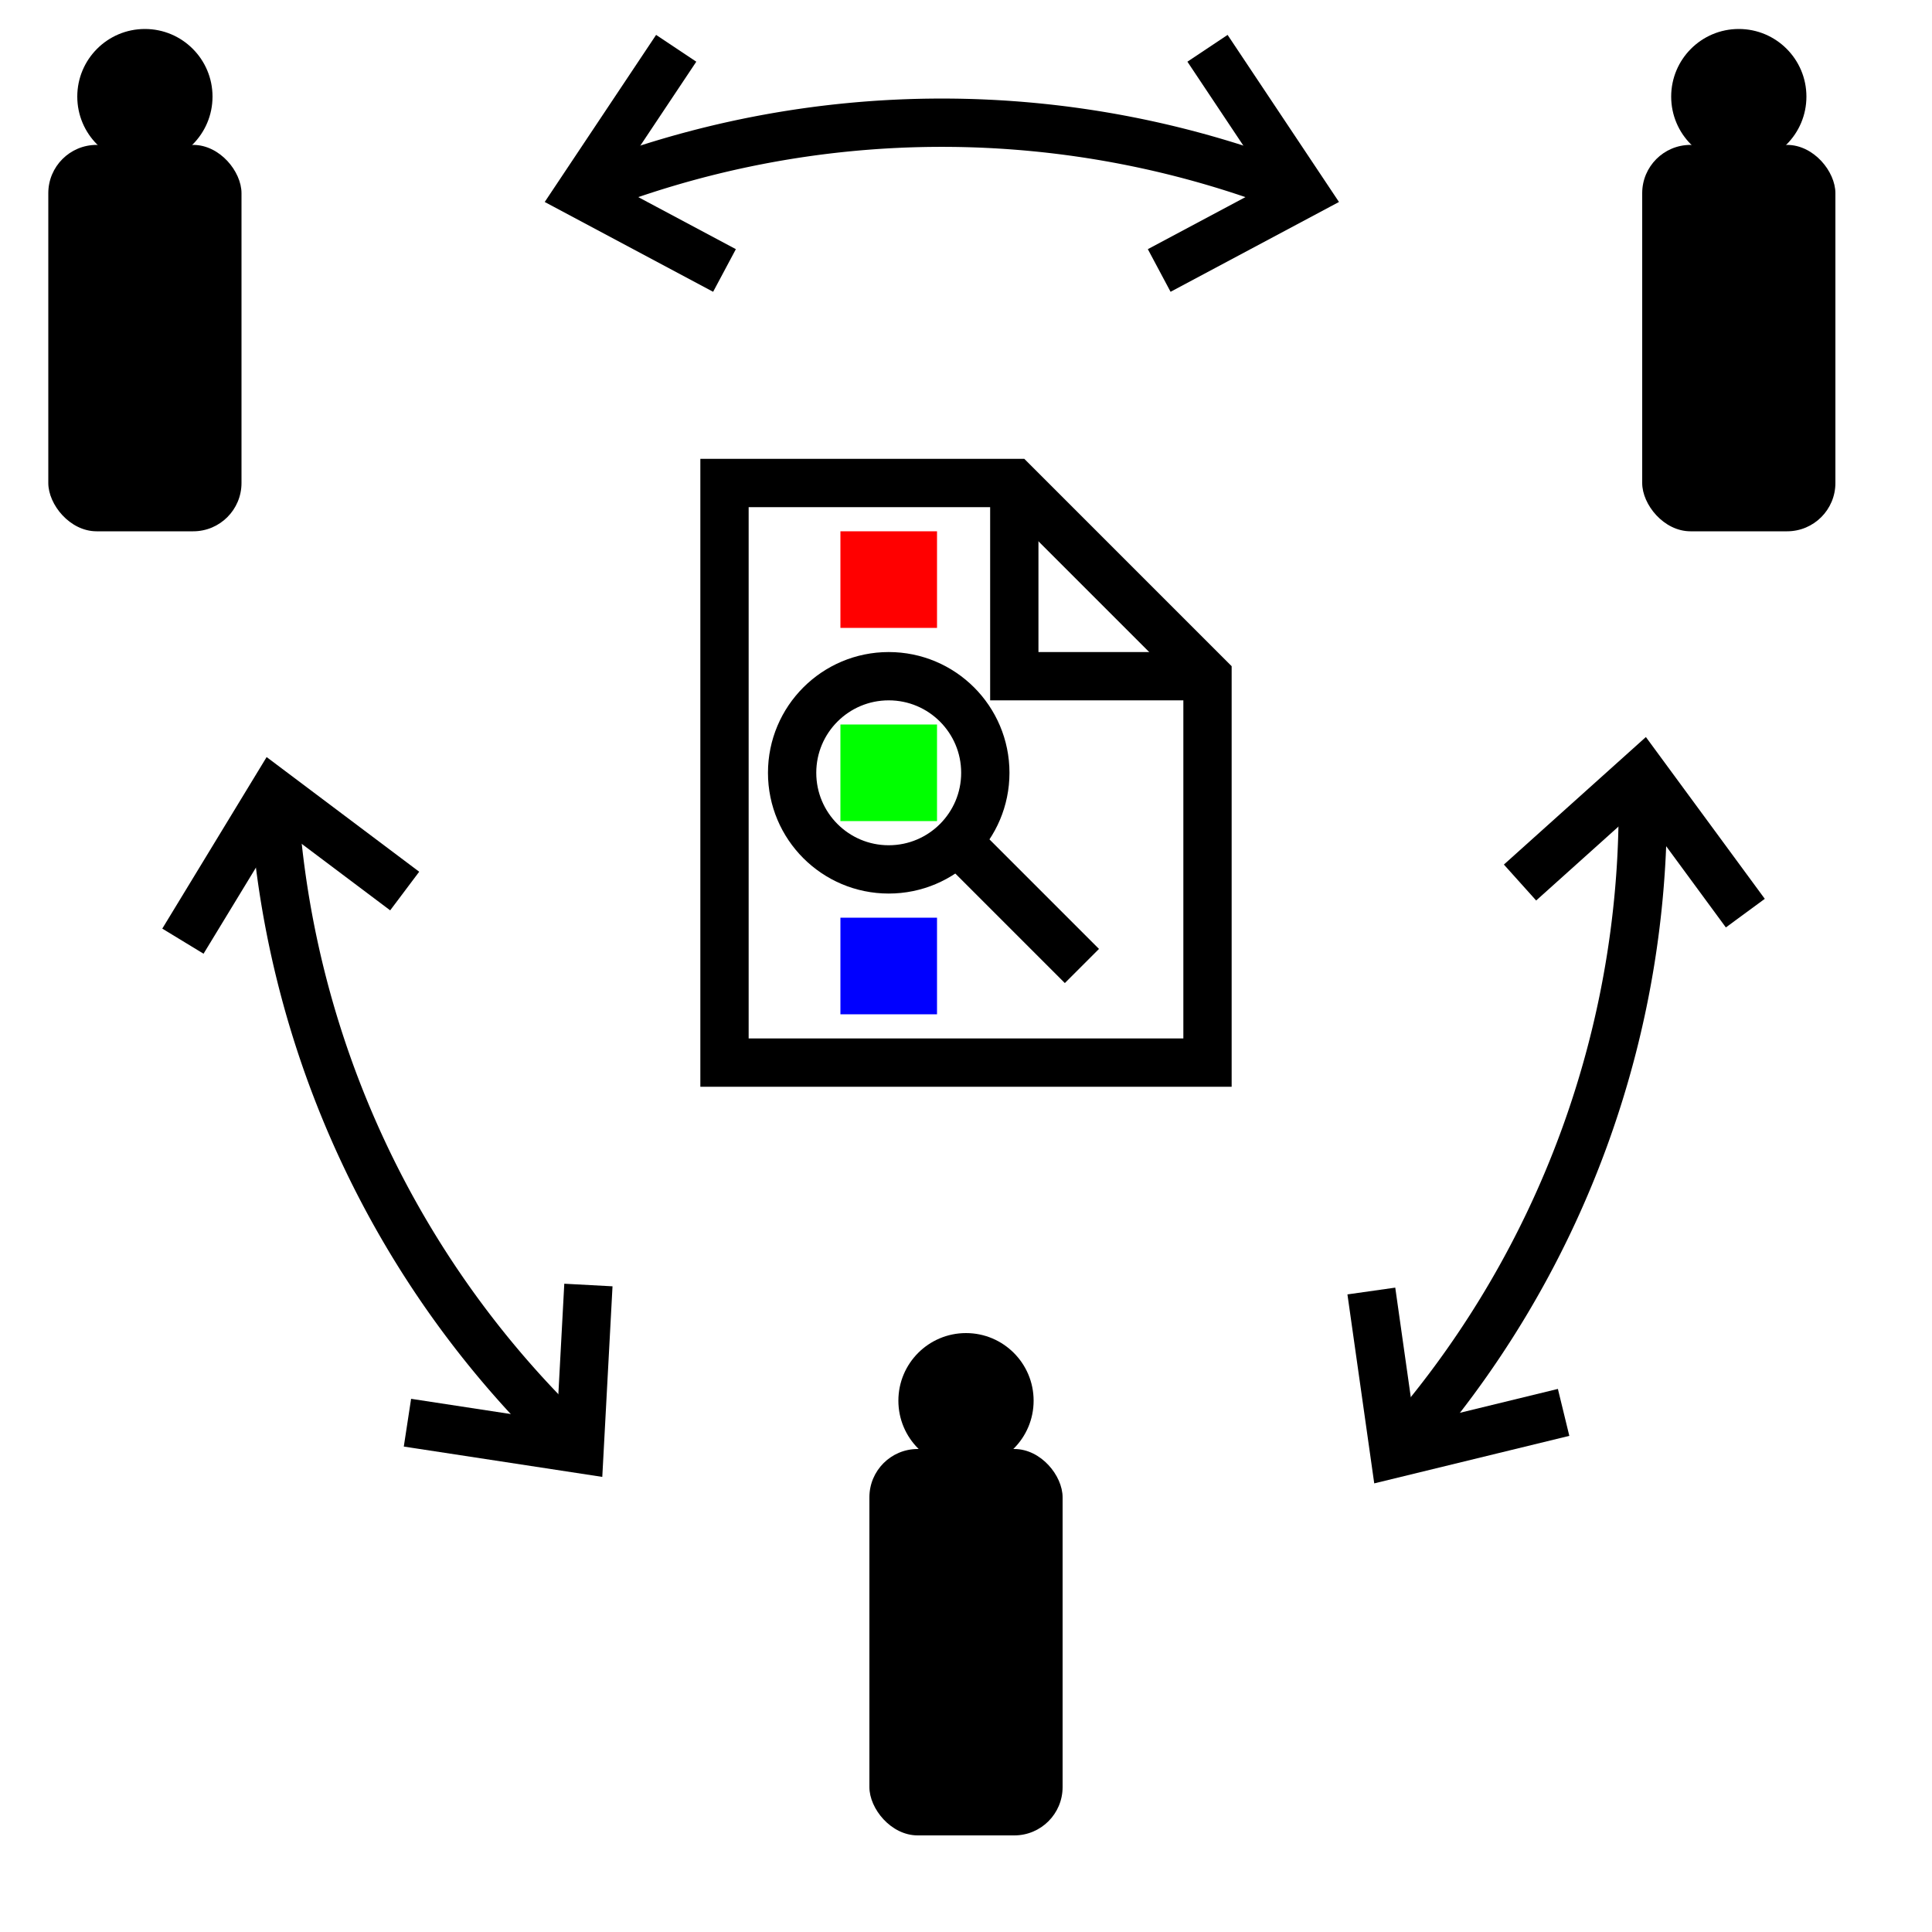 <?xml version="1.0" standalone="no"?>

<svg xmlns="http://www.w3.org/2000/svg" width="200" height="200">
  <defs>
    <g id="person">
      <rect x="0" y="0" rx="5" ry="5" width="20" height="40" fill="#000000" />
      <circle cx="10" cy="-5" r="7" fill="#000000" />
    </g>

    <g id="arrow">
      <path d="M 0 0 A 100 100 0 0 1 75 0" stroke="#000000" stroke-width="5" fill="none" />
      <path d="M 10 -15 L 0 0 L 15 8" stroke="#000000" stroke-width="5" fill="none" />
      <path d="M 65 -15 L 75 0 L 60 8" stroke="#000000" stroke-width="5" fill="none" />
    </g>
  </defs>

  <use x="60" y="20" href="#arrow" />
  <g transform="translate(170,80)">
    <use x="0" y="0" href="#arrow" transform="rotate(110)" />
  </g>

  <g transform="translate(60,150)">
    <use x="0" y="0" href="#arrow" transform="rotate(-115)" />
  </g>

  <use x="5" y="15" href="#person" />
  <use x="90" y="150" href="#person" />
  <use x="170" y="15" href="#person" />

  <g transform="translate(75,50)">
    <path d="M 0 0 L 30 0 L 50 20 L 50 60 L 0 60 Z" stroke="#000000" stroke-width="5" fill="none" />
    <path d="M 30 0 L 30 20 L 50 20" stroke="#000000" stroke-width="5" fill="none" />
    <g transform="translate(17,30)">
      <circle r="10" cx="0" cy="0" stroke="#000000" stroke-width="5" fill="none" />
      <line x1="7" y1="7" x2="20" y2="20" stroke="#000000" stroke-width="5" />
    </g>
    <rect x="12" y="5" width="10" height="10" fill="#FF0000" />
    <rect x="12" y="25" width="10" height="10" fill="#00FF00" />
    <rect x="12" y="45" width="10" height="10" fill="#0000FF" />
  </g>
</svg>
